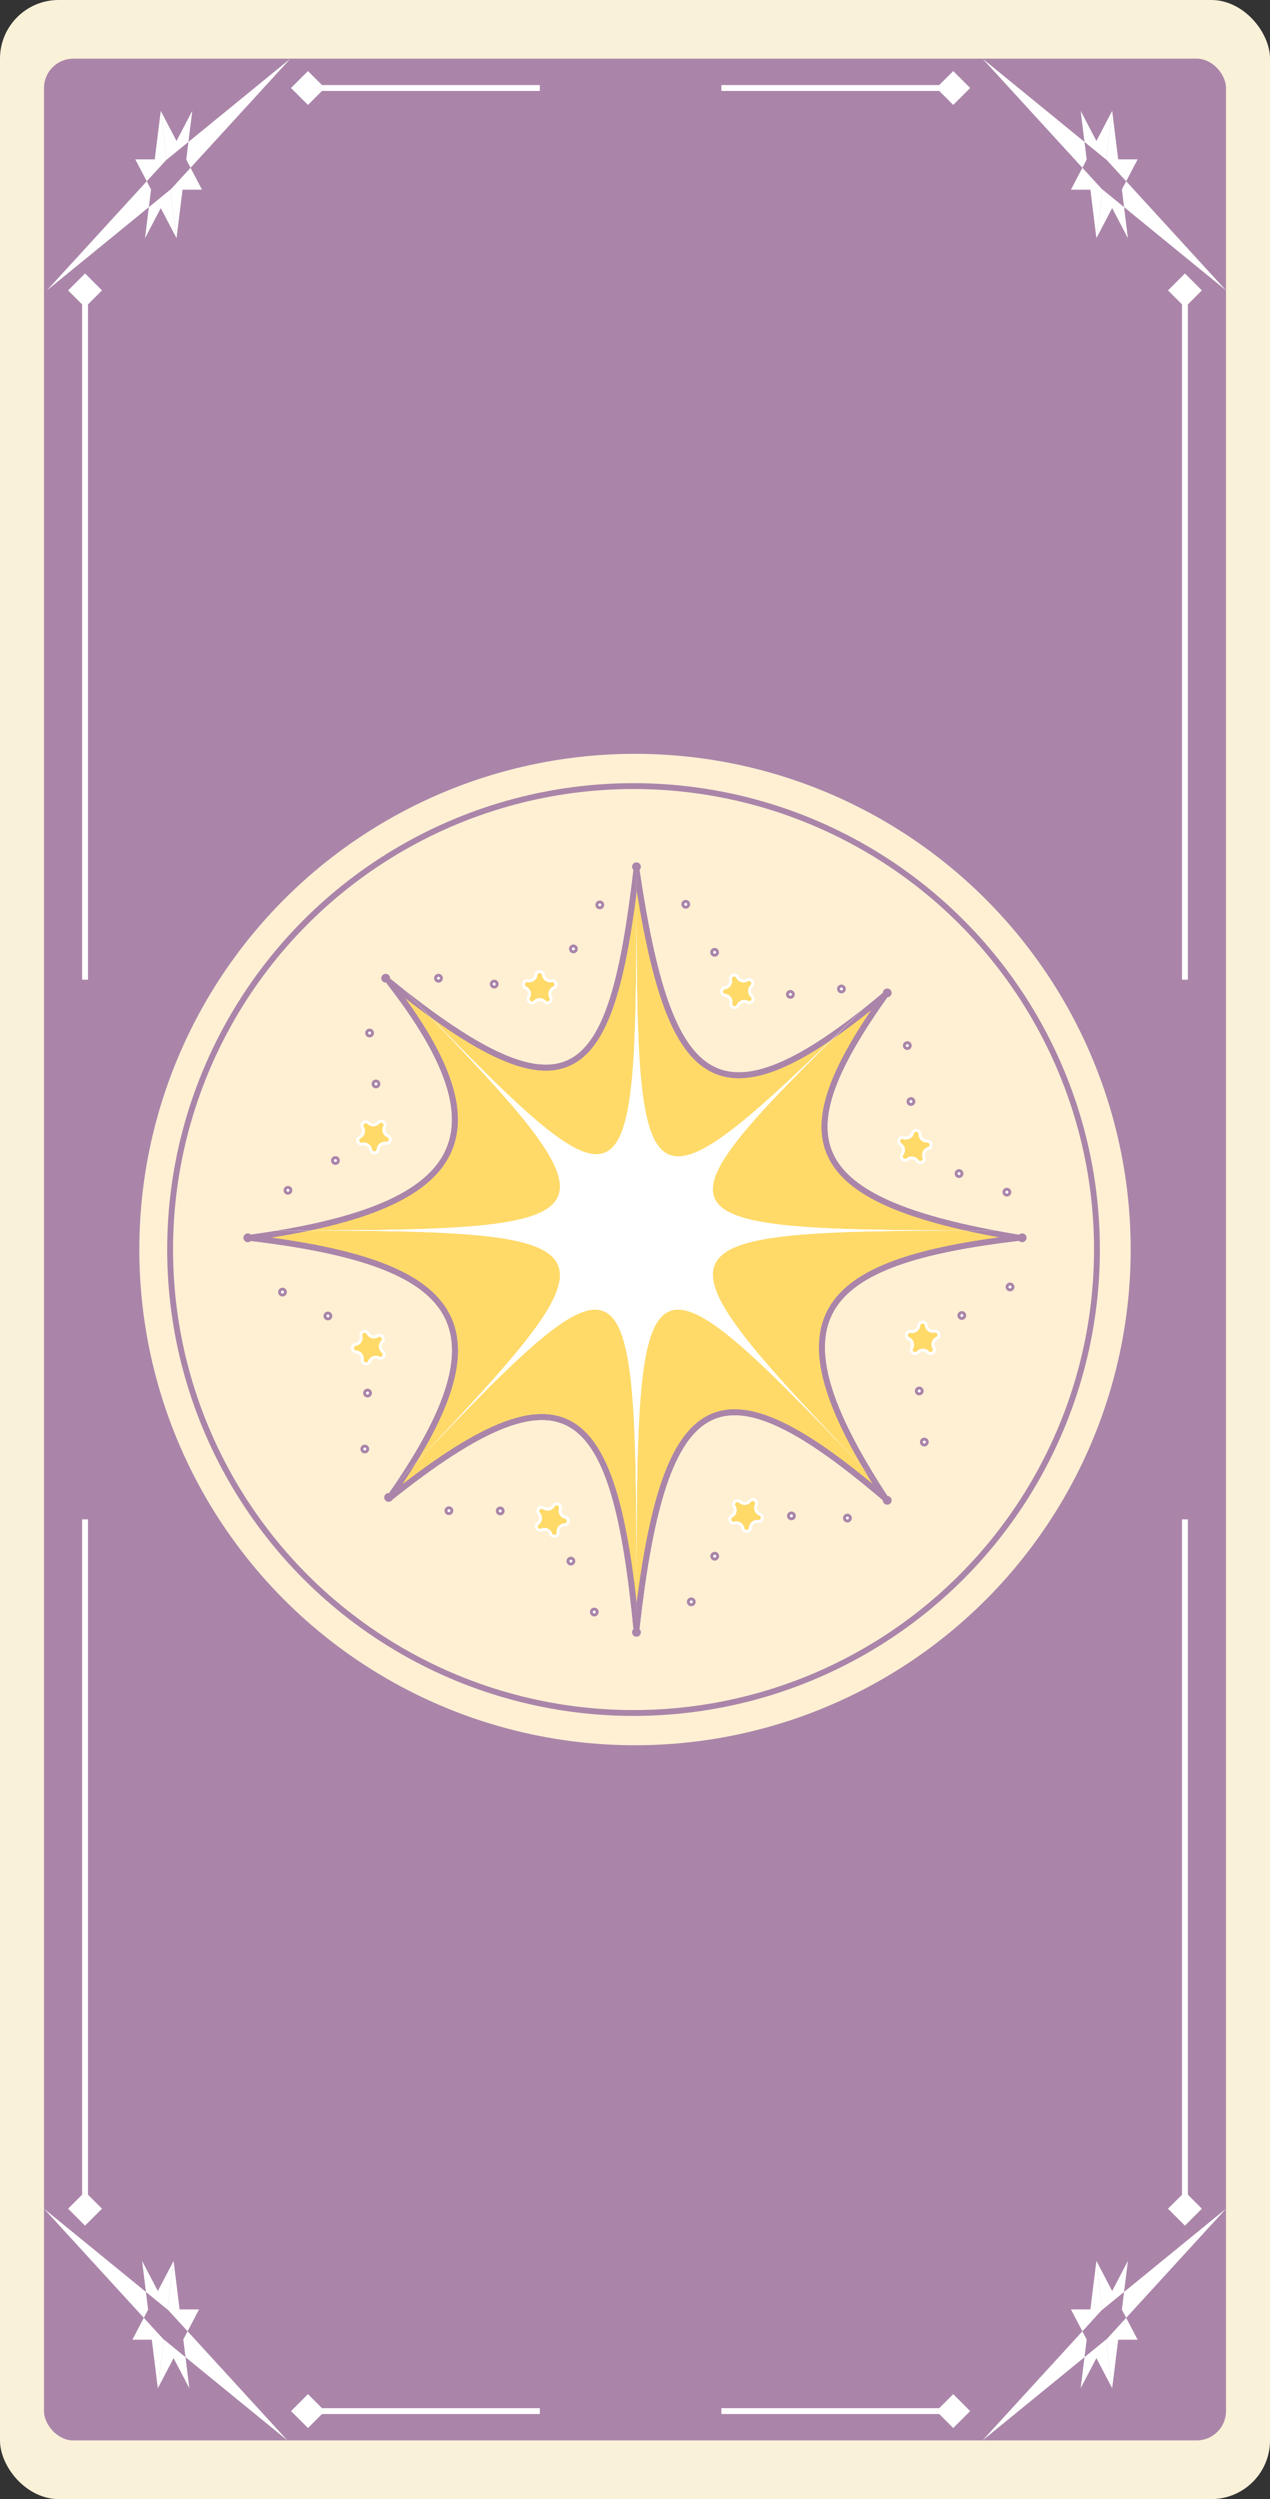 <svg width="433" height="852" viewBox="0 0 433 852" fill="none" xmlns="http://www.w3.org/2000/svg">
<rect x="0" y="0" width="433" height="852" fill="#333333" stroke="none"/>
<rect width="433" height="852" rx="20" fill="#FAF1D9"/>
<rect x="15" y="20" width="403" height="812" rx="10" fill="#AA85A9"/>
<circle cx="216.5" cy="426" r="169" fill="#FFF0D4"/>
<path d="M132.5 334.5C195.906 385.979 208.555 368.07 217 296.5C228.057 370.769 243.7 387.805 302 339C267.727 387.216 270.888 409.32 347.5 422C278.044 430.155 261.471 449.079 302 511C245.537 462.741 226.39 470.982 217 555.5C209.554 478.414 194.019 461.74 132.5 511C174.475 451.391 157.708 430.57 85 422C157.571 412.097 174.487 388.329 132.5 334.5Z" fill="#FFDA69"/>
<path d="M132.5 334.5C195.906 385.979 208.555 368.07 217 296.5C228.057 370.769 243.7 387.805 302 339C267.727 387.216 270.888 409.32 347.5 422C278.044 430.155 261.471 449.079 302 511C245.537 462.741 226.39 470.982 217 555.5C209.554 478.414 194.019 461.74 132.5 511C174.475 451.391 157.708 430.57 85 422C157.571 412.097 174.487 388.329 132.5 334.5Z" fill="#FFDA69"/>
<path d="M132.5 334.5C195.906 385.979 208.555 368.07 217 296.5C228.057 370.769 243.7 387.805 302 339C267.727 387.216 270.888 409.32 347.5 422C278.044 430.155 261.471 449.079 302 511C245.537 462.741 226.39 470.982 217 555.5C209.554 478.414 194.019 461.74 132.5 511C174.475 451.391 157.708 430.57 85 422C157.571 412.097 174.487 388.329 132.5 334.5Z" stroke="#AA85A9"/>
<path d="M132.5 334.5C195.906 385.979 208.555 368.07 217 296.5C228.057 370.769 243.7 387.805 302 339C267.727 387.216 270.888 409.32 347.5 422C278.044 430.155 261.471 449.079 302 511C245.537 462.741 226.39 470.982 217 555.5C209.554 478.414 194.019 461.74 132.5 511C174.475 451.391 157.708 430.57 85 422C157.571 412.097 174.487 388.329 132.5 334.5Z" stroke="#AA85A9"/>
<path d="M86 422C86 422.828 85.328 423.5 84.5 423.5C83.672 423.5 83 422.828 83 422C83 421.172 83.672 420.5 84.5 420.5C85.328 420.5 86 421.172 86 422Z" fill="#AA85A9"/>
<path d="M134 510.5C134 511.328 133.328 512 132.5 512C131.672 512 131 511.328 131 510.5C131 509.672 131.672 509 132.5 509C133.328 509 134 509.672 134 510.5Z" fill="#AA85A9"/>
<path d="M218.5 556.5C218.5 557.328 217.828 558 217 558C216.172 558 215.5 557.328 215.5 556.5C215.5 555.672 216.172 555 217 555C217.828 555 218.5 555.672 218.5 556.5Z" fill="#AA85A9"/>
<path d="M304 511.5C304 512.328 303.328 513 302.5 513C301.672 513 301 512.328 301 511.5C301 510.672 301.672 510 302.5 510C303.328 510 304 510.672 304 511.5Z" fill="#AA85A9"/>
<path d="M350 422C350 422.828 349.328 423.5 348.5 423.5C347.672 423.5 347 422.828 347 422C347 421.172 347.672 420.5 348.5 420.5C349.328 420.5 350 421.172 350 422Z" fill="#AA85A9"/>
<path d="M304 338.5C304 339.328 303.328 340 302.5 340C301.672 340 301 339.328 301 338.5C301 337.672 301.672 337 302.5 337C303.328 337 304 337.672 304 338.5Z" fill="#AA85A9"/>
<path d="M133 333.5C133 334.328 132.328 335 131.5 335C130.672 335 130 334.328 130 333.5C130 332.672 130.672 332 131.5 332C132.328 332 133 332.672 133 333.5Z" fill="#AA85A9"/>
<path d="M218.5 295.5C218.5 296.328 217.828 297 217 297C216.172 297 215.5 296.328 215.5 295.5C215.5 294.672 216.172 294 217 294C217.828 294 218.5 294.672 218.5 295.5Z" fill="#AA85A9"/>
<circle cx="216" cy="426" r="158" stroke="#AA85A9" stroke-width="2"/>
<path d="M182.722 332.377C182.898 330.859 185.102 330.859 185.278 332.377C185.432 333.707 186.69 334.62 188.001 334.356C189.5 334.054 190.181 336.151 188.791 336.787C187.575 337.344 187.095 338.823 187.751 339.989C188.501 341.32 186.718 342.616 185.683 341.491C184.777 340.506 183.223 340.506 182.317 341.491C181.282 342.616 179.499 341.32 180.249 339.989C180.905 338.823 180.425 337.344 179.209 336.787C177.819 336.151 178.5 334.054 179.999 334.356C181.31 334.62 182.568 333.707 182.722 332.377Z" fill="#FFDA69" stroke="white"/>
<circle cx="149.5" cy="333.5" r="1" fill="white" stroke="#AA85A9"/>
<circle cx="168.5" cy="335.5" r="1" fill="white" stroke="#AA85A9"/>
<circle cx="204.5" cy="308.5" r="1" fill="white" stroke="#AA85A9"/>
<circle cx="195.5" cy="323.5" r="1" fill="white" stroke="#AA85A9"/>
<path d="M184.701 521.582C183.306 522.205 182.181 520.309 183.397 519.383C184.462 518.573 184.606 517.025 183.71 516.032C182.686 514.897 184.142 513.241 185.398 514.112C186.498 514.874 188.015 514.533 188.682 513.374C189.445 512.049 191.47 512.922 191.03 514.386C190.645 515.668 191.438 517.004 192.747 517.281C194.242 517.597 194.037 519.793 192.509 519.827C191.172 519.857 190.145 521.024 190.286 522.354C190.448 523.874 188.297 524.358 187.792 522.915C187.35 521.652 185.923 521.036 184.701 521.582Z" fill="#FFDA69" stroke="white"/>
<circle cx="202.613" cy="549.584" r="1" transform="rotate(-120.67 202.613 549.584)" fill="white" stroke="#AA85A9"/>
<circle cx="194.642" cy="532.221" r="1" transform="rotate(-120.67 194.642 532.221)" fill="white" stroke="#AA85A9"/>
<circle cx="153.055" cy="515.03" r="1" transform="rotate(-120.67 153.055 515.03)" fill="white" stroke="#AA85A9"/>
<circle cx="170.548" cy="515.119" r="1" transform="rotate(-120.67 170.548 515.119)" fill="white" stroke="#AA85A9"/>
<path d="M255.846 520.852C255.77 522.379 253.57 522.524 253.295 521.02C253.054 519.704 251.739 518.875 250.447 519.225C248.972 519.625 248.155 517.577 249.499 516.851C250.677 516.215 251.059 514.708 250.327 513.588C249.491 512.308 251.186 510.898 252.292 511.953C253.261 512.876 254.812 512.774 255.651 511.732C256.609 510.541 258.474 511.717 257.813 513.095C257.235 514.302 257.811 515.745 259.062 516.221C260.49 516.765 259.948 518.902 258.433 518.699C257.107 518.522 255.912 519.516 255.846 520.852Z" fill="#FFDA69" stroke="white"/>
<circle cx="288.922" cy="517.55" r="1" transform="rotate(176.233 288.922 517.55)" fill="white" stroke="#AA85A9"/>
<circle cx="269.831" cy="516.802" r="1" transform="rotate(176.233 269.831 516.802)" fill="white" stroke="#AA85A9"/>
<circle cx="235.683" cy="546.109" r="1" transform="rotate(176.233 235.683 546.109)" fill="white" stroke="#AA85A9"/>
<circle cx="243.678" cy="530.55" r="1" transform="rotate(176.233 243.678 530.55)" fill="white" stroke="#AA85A9"/>
<path d="M318.372 459.475C319.136 460.799 317.367 462.114 316.32 461.001C315.403 460.026 313.849 460.043 312.954 461.037C311.932 462.174 310.134 460.897 310.87 459.557C311.514 458.384 311.017 456.912 309.795 456.368C308.398 455.746 309.056 453.642 310.558 453.928C311.873 454.178 313.12 453.25 313.259 451.92C313.419 450.4 315.623 450.375 315.816 451.892C315.984 453.219 317.252 454.119 318.56 453.84C320.055 453.522 320.759 455.611 319.377 456.263C318.166 456.833 317.702 458.317 318.372 459.475Z" fill="#FFDA69" stroke="white"/>
<circle cx="344.364" cy="438.755" r="1" transform="rotate(143.374 344.364 438.755)" fill="white" stroke="#AA85A9"/>
<circle cx="327.922" cy="448.485" r="1" transform="rotate(143.374 327.922 448.485)" fill="white" stroke="#AA85A9"/>
<circle cx="315.139" cy="491.631" r="1" transform="rotate(143.374 315.139 491.631)" fill="white" stroke="#AA85A9"/>
<circle cx="313.413" cy="474.223" r="1" transform="rotate(143.374 313.413 474.223)" fill="white" stroke="#AA85A9"/>
<path d="M121.386 460.904C119.86 460.814 119.736 458.612 121.242 458.351C122.561 458.123 123.402 456.816 123.064 455.521C122.678 454.042 124.733 453.244 125.447 454.595C126.072 455.779 127.575 456.175 128.702 455.453C129.989 454.63 131.384 456.337 130.319 457.434C129.386 458.394 129.474 459.946 130.508 460.795C131.69 461.764 130.496 463.618 129.124 462.944C127.923 462.354 126.475 462.917 125.987 464.163C125.43 465.586 123.298 465.024 123.515 463.511C123.705 462.187 122.722 460.983 121.386 460.904Z" fill="#FFDA69" stroke="white"/>
<circle cx="124.378" cy="494.009" r="1" transform="rotate(-93.228 124.378 494.009)" fill="white" stroke="#AA85A9"/>
<circle cx="125.305" cy="474.927" r="1" transform="rotate(-93.228 125.305 474.927)" fill="white" stroke="#AA85A9"/>
<circle cx="96.32" cy="440.505" r="1" transform="rotate(-93.228 96.32 440.505)" fill="white" stroke="#AA85A9"/>
<circle cx="111.803" cy="448.646" r="1" transform="rotate(-93.228 111.803 448.646)" fill="white" stroke="#AA85A9"/>
<path d="M123.617 384.416C122.818 383.113 124.553 381.752 125.628 382.837C126.57 383.788 128.123 383.73 128.992 382.712C129.984 381.55 131.815 382.778 131.115 384.137C130.502 385.327 131.037 386.786 132.273 387.298C133.685 387.882 133.082 390.003 131.574 389.757C130.253 389.541 129.031 390.501 128.926 391.835C128.807 393.359 126.604 393.44 126.371 391.93C126.168 390.607 124.878 389.741 123.577 390.054C122.09 390.411 121.332 388.341 122.697 387.653C123.892 387.051 124.317 385.556 123.617 384.416Z" fill="#FFDA69" stroke="white"/>
<circle cx="98.177" cy="405.811" r="1" transform="rotate(-38.128 98.177 405.811)" fill="white" stroke="#AA85A9"/>
<circle cx="114.358" cy="395.653" r="1" transform="rotate(-38.128 114.358 395.653)" fill="white" stroke="#AA85A9"/>
<circle cx="126.006" cy="352.187" r="1" transform="rotate(-38.128 126.006 352.187)" fill="white" stroke="#AA85A9"/>
<circle cx="128.188" cy="369.543" r="1" transform="rotate(-38.128 128.188 369.543)" fill="white" stroke="#AA85A9"/>
<path d="M254.702 334.148C256.021 333.374 257.348 335.135 256.241 336.189C255.273 337.112 255.3 338.666 256.301 339.555C257.444 340.569 256.18 342.375 254.835 341.649C253.658 341.013 252.188 341.519 251.653 342.746C251.041 344.146 248.932 343.502 249.208 341.999C249.449 340.683 248.513 339.441 247.181 339.311C245.66 339.162 245.621 336.958 247.136 336.755C248.462 336.577 249.354 335.304 249.066 333.997C248.738 332.504 250.822 331.786 251.483 333.164C252.062 334.371 253.548 334.825 254.702 334.148Z" fill="#FFDA69" stroke="white"/>
<circle cx="233.806" cy="308.296" r="1" transform="rotate(52.986 233.806 308.296)" fill="white" stroke="#AA85A9"/>
<circle cx="243.647" cy="324.672" r="1" transform="rotate(52.986 243.647 324.672)" fill="white" stroke="#AA85A9"/>
<circle cx="286.879" cy="337.163" r="1" transform="rotate(52.986 286.879 337.163)" fill="white" stroke="#AA85A9"/>
<circle cx="269.483" cy="339.007" r="1" transform="rotate(52.986 269.483 339.007)" fill="white" stroke="#AA85A9"/>
<path d="M316.07 389.017C317.596 388.934 317.969 391.106 316.502 391.537C315.218 391.914 314.531 393.308 315.013 394.556C315.564 395.981 313.613 397.008 312.751 395.746C311.996 394.641 310.457 394.418 309.42 395.263C308.234 396.227 306.655 394.689 307.588 393.479C308.406 392.419 308.143 390.887 307.019 390.161C305.735 389.332 306.71 387.355 308.15 387.868C309.41 388.318 310.785 387.595 311.129 386.301C311.521 384.824 313.702 385.14 313.659 386.668C313.62 388.006 314.733 389.091 316.07 389.017Z" fill="#FFDA69" stroke="white"/>
<circle cx="309.339" cy="356.465" r="1" transform="rotate(80.254 309.339 356.465)" fill="white" stroke="#AA85A9"/>
<circle cx="310.585" cy="375.529" r="1" transform="rotate(80.254 310.585 375.529)" fill="white" stroke="#AA85A9"/>
<circle cx="343.289" cy="406.439" r="1" transform="rotate(80.254 343.289 406.439)" fill="white" stroke="#AA85A9"/>
<circle cx="326.982" cy="400.108" r="1" transform="rotate(80.254 326.982 400.108)" fill="white" stroke="#AA85A9"/>
<path d="M59.184 770.727L61.235 787.33H67.87L62.502 797.592L64.553 814.195L59.184 803.934L53.816 814.195L55.866 797.592L98 832L57.134 787.33L59.184 770.727Z" fill="white"/>
<path d="M53.816 814.273L51.765 797.67H45.13L50.498 787.408L48.447 770.805L53.816 781.066L59.184 770.805L57.134 787.408L15 753L55.866 797.67L53.816 814.273Z" fill="white"/>
<path d="M373.816 770.727L371.765 787.33H365.13L370.498 797.592L368.447 814.195L373.816 803.934L379.184 814.195L377.134 797.592L335 832L375.866 787.33L373.816 770.727Z" fill="white"/>
<path d="M379.184 814.273L381.235 797.67H387.87L382.502 787.408L384.553 770.805L379.184 781.066L373.816 770.805L375.866 787.408L418 753L377.134 797.67L379.184 814.273Z" fill="white"/>
<path d="M132.5 334.5C195.906 385.979 208.555 368.07 217 296.5C228.057 370.769 243.7 387.805 302 339C267.727 387.216 270.888 409.32 347.5 422C278.044 430.155 261.471 449.079 302 511C245.537 462.741 226.39 470.982 217 555.5C209.554 478.414 194.019 461.74 132.5 511C174.475 451.391 157.708 430.57 85 422C157.571 412.097 174.487 388.329 132.5 334.5Z" fill="#FFDA69"/>
<path d="M132.5 334.5C195.906 385.979 208.555 368.07 217 296.5C228.057 370.769 243.7 387.805 302 339C267.727 387.216 270.888 409.32 347.5 422C278.044 430.155 261.471 449.079 302 511C245.537 462.741 226.39 470.982 217 555.5C209.554 478.414 194.019 461.74 132.5 511C174.475 451.391 157.708 430.57 85 422C157.571 412.097 174.487 388.329 132.5 334.5Z" fill="#FFDA69"/>
<path d="M132.5 334.5C195.906 385.979 208.555 368.07 217 296.5C228.057 370.769 243.7 387.805 302 339C267.727 387.216 270.888 409.32 347.5 422C278.044 430.155 261.471 449.079 302 511C245.537 462.741 226.39 470.982 217 555.5C209.554 478.414 194.019 461.74 132.5 511C174.475 451.391 157.708 430.57 85 422C157.571 412.097 174.487 388.329 132.5 334.5Z" stroke="#AA85A9" stroke-width="2"/>
<path d="M132.5 334.5C195.906 385.979 208.555 368.07 217 296.5C228.057 370.769 243.7 387.805 302 339C267.727 387.216 270.888 409.32 347.5 422C278.044 430.155 261.471 449.079 302 511C245.537 462.741 226.39 470.982 217 555.5C209.554 478.414 194.019 461.74 132.5 511C174.475 451.391 157.708 430.57 85 422C157.571 412.097 174.487 388.329 132.5 334.5Z" stroke="#AA85A9" stroke-width="2"/>
<path d="M132.5 332C217 419.5 217 419.5 217 294C217 419.5 217 419.5 302 336.5C217 419.5 217 419.5 347.5 419.5C217 419.5 217 419.5 302 508.5C217 419.5 217 419.5 217 553C217 419.5 217 419.5 132.5 508.5C217 419.5 217 419.5 85 419.5C217 419.5 217 419.5 132.5 332Z" fill="white"/>
<path d="M132.5 332C217 419.5 217 419.5 217 294C217 419.5 217 419.5 302 336.5C217 419.5 217 419.5 347.5 419.5C217 419.5 217 419.5 302 508.5C217 419.5 217 419.5 217 553C217 419.5 217 419.5 132.5 508.5C217 419.5 217 419.5 85 419.5C217 419.5 217 419.5 132.5 332Z" fill="white"/>
<path d="M379.184 37.727L381.235 54.33H387.87L382.502 64.592L384.553 81.195L379.184 70.934L373.816 81.195L375.866 64.592L418 99L377.134 54.33L379.184 37.727Z" fill="white"/>
<path d="M373.816 81.273L371.765 64.67H365.13L370.498 54.408L368.447 37.805L373.816 48.066L379.184 37.805L377.134 54.408L335 20L375.866 64.67L373.816 81.273Z" fill="white"/>
<path d="M54.816 37.727L52.765 54.33H46.13L51.498 64.592L49.447 81.195L54.816 70.934L60.184 81.195L58.134 64.592L16 99L56.866 54.33L54.816 37.727Z" fill="white"/>
<path d="M60.184 81.273L62.235 64.67H68.87L63.502 54.408L65.553 37.805L60.184 48.066L54.816 37.805L56.866 54.408L99 20L58.134 64.67L60.184 81.273Z" fill="white"/>
<path d="M404 758.774L398.226 753L404 747.226L409.774 753L404 758.774ZM403 753V518H405V753H403Z" fill="white"/>
<path d="M404 93.227L398.226 99L404 104.774L409.774 99L404 93.227ZM403 99V334H405V99H403Z" fill="white"/>
<path d="M29 758.774L23.227 753L29 747.226L34.773 753L29 758.774ZM28 753V518L30 518V753L28 753Z" fill="white"/>
<path d="M29 93.227L23.227 99L29 104.774L34.773 99L29 93.227ZM28 99L28 334H30L30 99H28Z" fill="white"/>
<path d="M330.774 30L325 35.773L319.226 30L325 24.226L330.774 30ZM325 31L245.948 31L245.948 29L325 29L325 31Z" fill="white"/>
<path d="M99.227 30L105 35.773L110.774 30L105 24.227L99.227 30ZM105 31L184.052 31V29L105 29V31Z" fill="white"/>
<path d="M330.774 822L325 827.773L319.226 822L325 816.226L330.774 822ZM325 823H245.948L245.948 821H325L325 823Z" fill="white"/>
<path d="M99.227 822L105 827.774L110.774 822L105 816.226L99.227 822ZM105 823H184.052V821H105V823Z" fill="white"/>
</svg>
